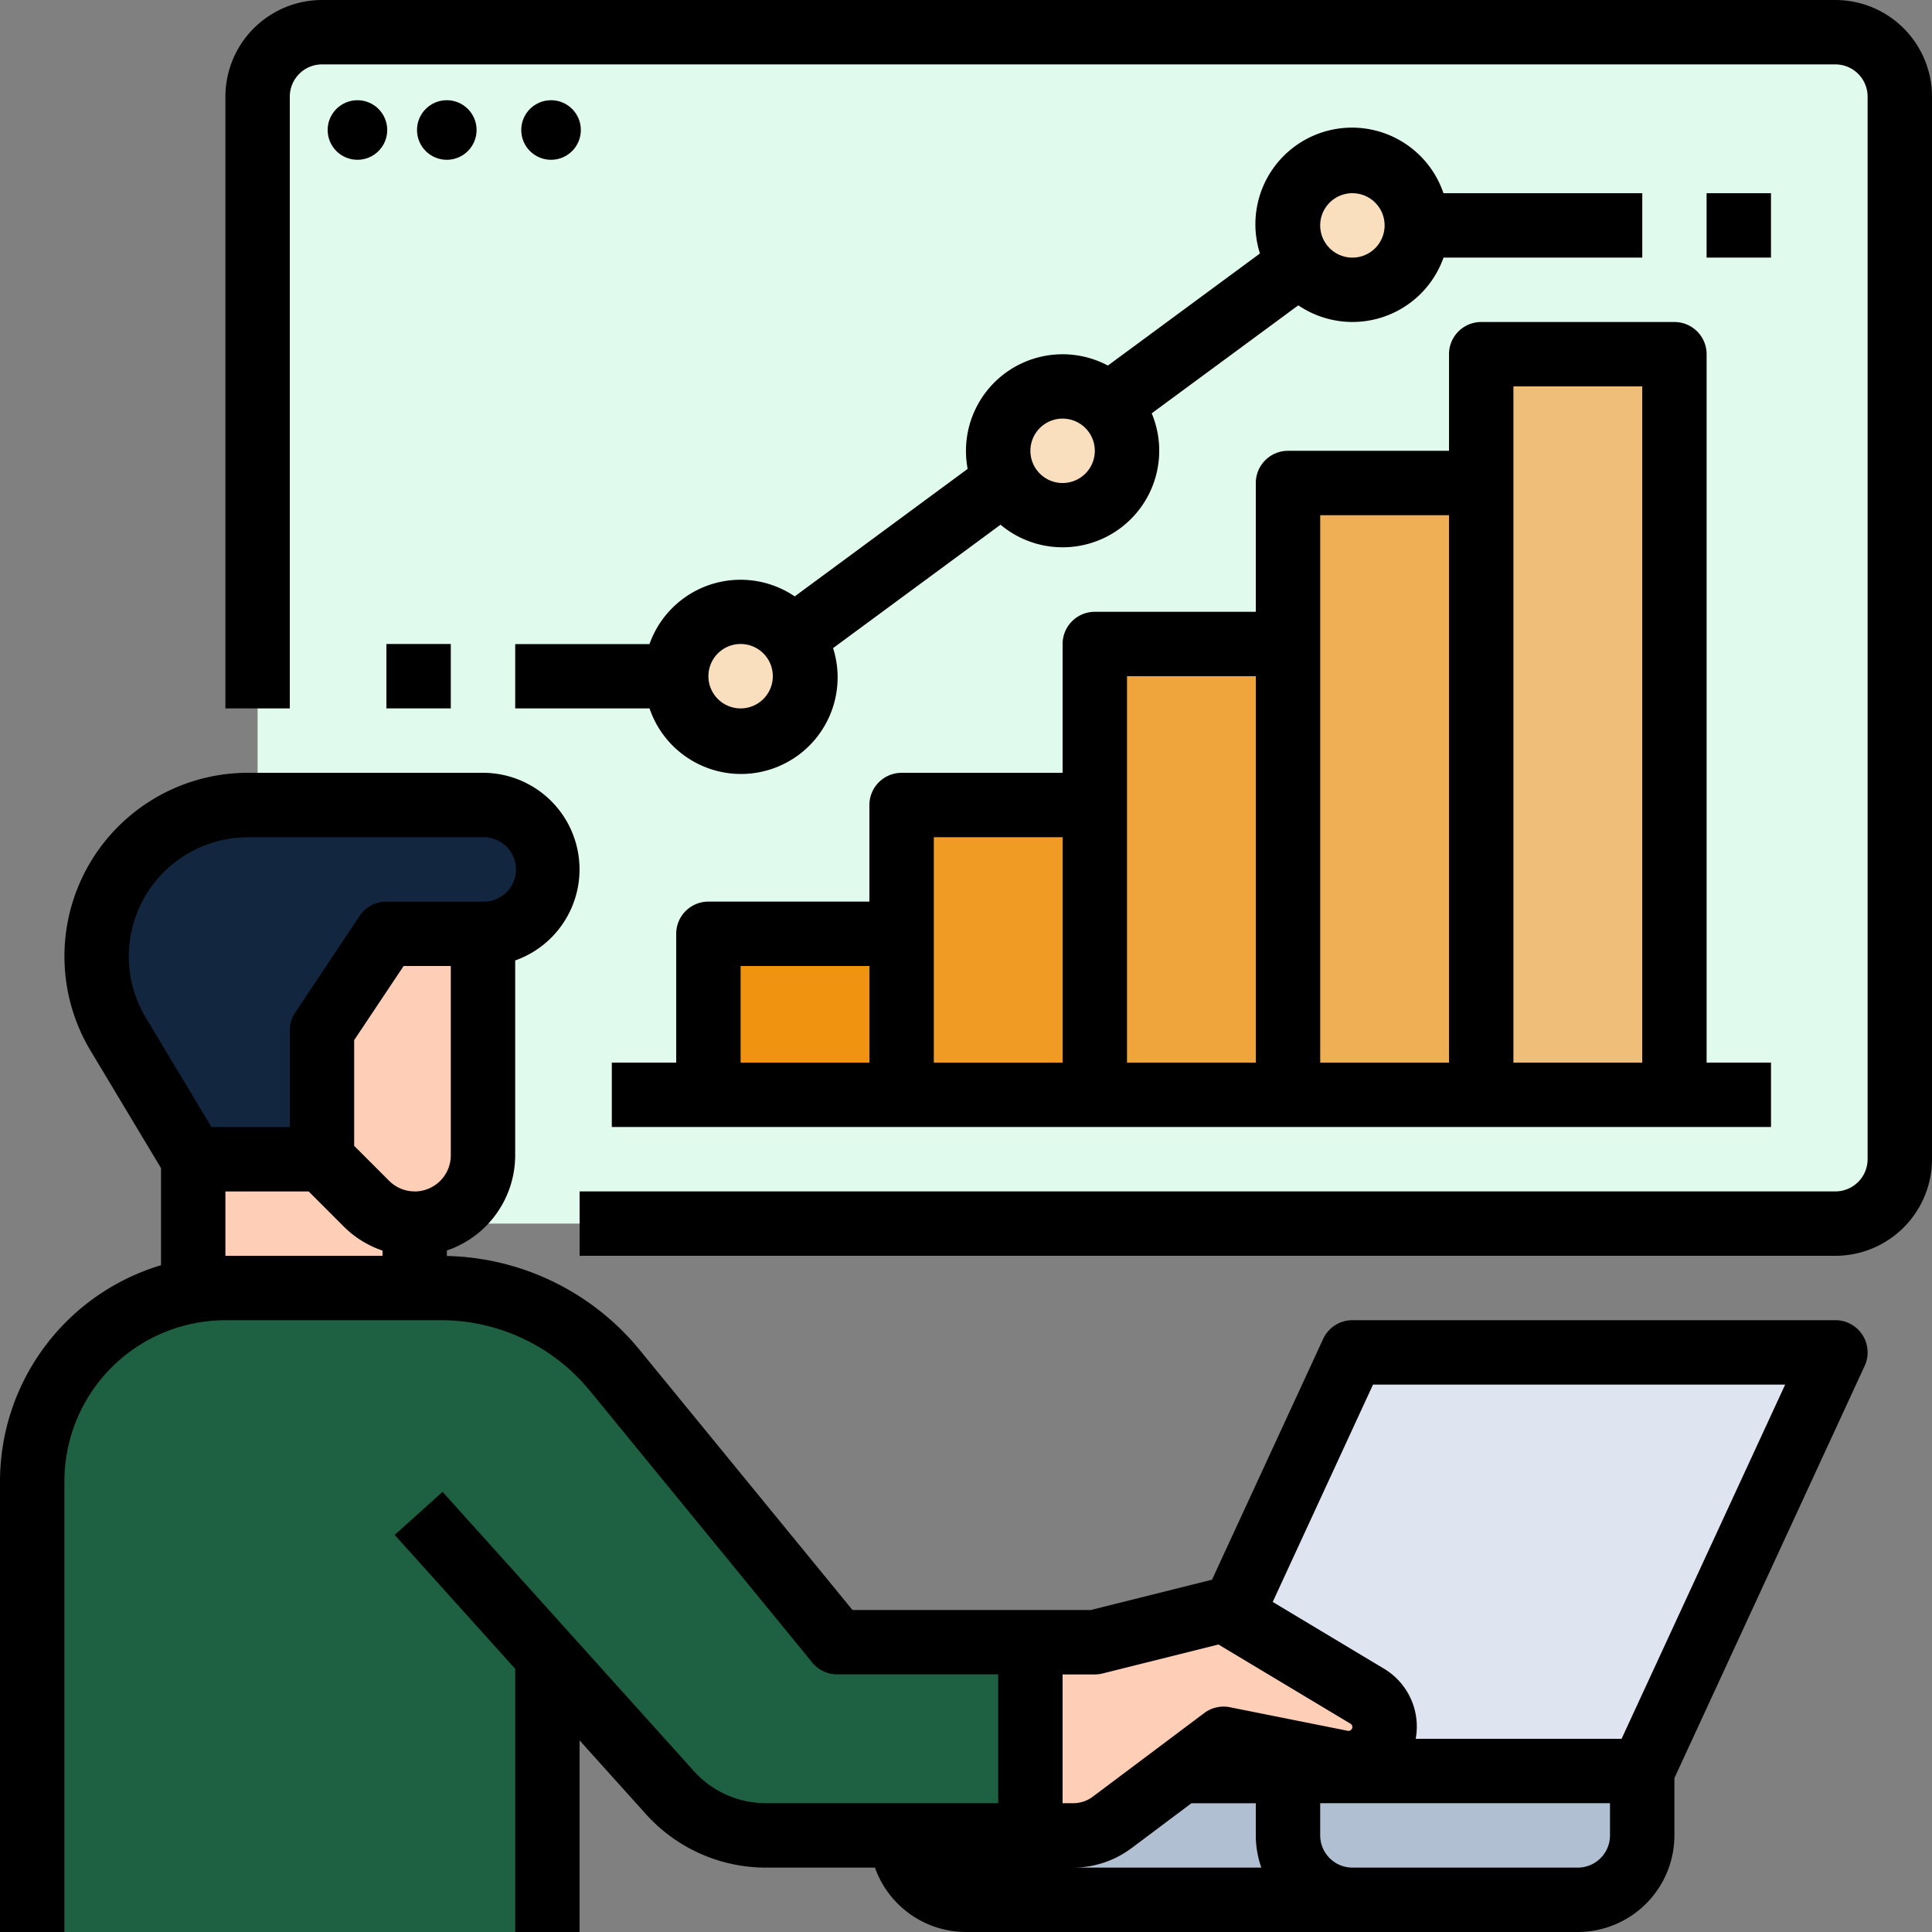 <svg xmlns="http://www.w3.org/2000/svg" width="100" height="100" viewBox="0 0 100 100">
  <rect x="0" y="0" width="100" height="100" fill="#808080" stroke="none"/>
  <g id="t3-p5" transform="translate(-16 -16)">
    <path id="Path_153895" data-name="Path 153895" d="M80,27.333A3.333,3.333,0,0,1,83.333,24h78.333A3.333,3.333,0,0,1,165,27.333v55a3.333,3.333,0,0,1-3.333,3.333H80Z" transform="translate(-50.667 -6.333)" fill="#e1faee"/>
    <path id="Path_153896" data-name="Path 153896" d="M329,373.667,339,352H314l-10,21.667Z" transform="translate(-228 -266)" fill="#dee4f0"/>
    <path id="Path_153897" data-name="Path 153897" d="M240,456h38.333v3.333A3.333,3.333,0,0,1,275,462.667H243.333A3.333,3.333,0,0,1,240,459.333Z" transform="translate(-177.333 -348.333)" fill="#b0c0d2"/>
    <path id="Path_153898" data-name="Path 153898" d="M64,280H75.465v15H64Z" transform="translate(-38 -209)" fill="#ffceb6"/>
    <path id="Path_153899" data-name="Path 153899" d="M104.333,240v13.131a3.536,3.536,0,0,1-6.036,2.5l-2.3-2.3V240Z" transform="translate(-63.333 -177.333)" fill="#ffceb6"/>
    <path id="Path_153900" data-name="Path 153900" d="M45,234.333l-3.884-6.473A7.831,7.831,0,0,1,40,223.831h0A7.831,7.831,0,0,1,47.831,216H60a3.333,3.333,0,1,1,0,6.667H55l-3.333,5v6.667Z" transform="translate(-19 -158.333)" fill="#12263f"/>
    <path id="Path_153901" data-name="Path 153901" d="M75.667,364.333h-13.7a6.666,6.666,0,0,1-4.955-2.207l-6.347-7.052v14.259H24V346a10,10,0,0,1,10-10H45.138a11.667,11.667,0,0,1,9.03,4.279l11.5,14.054h10Z" transform="translate(-6.333 -253.333)" fill="#1d6142"/>
    <path id="Path_153902" data-name="Path 153902" d="M272,427.667v-10h3.333L282,416l7.427,4.456a1.866,1.866,0,0,1-1.326,3.431l-6.1-1.22L276.222,427a3.333,3.333,0,0,1-2,.667Z" transform="translate(-202.667 -316.667)" fill="#ffceb6"/>
    <path id="Path_153903" data-name="Path 153903" d="M351,462.667H339.333A3.333,3.333,0,0,1,336,459.333V456h18.333v3.333A3.333,3.333,0,0,1,351,462.667Z" transform="translate(-253.333 -348.333)" fill="#b0c0d2"/>
    <path id="Path_153904" data-name="Path 153904" d="M192,248h10v8.333H192Z" transform="translate(-139.333 -183.667)" fill="#ef9310"/>
    <path id="Path_153905" data-name="Path 153905" d="M240,216h10v15H240Z" transform="translate(-177.333 -158.333)" fill="#ef9b24"/>
    <path id="Path_153906" data-name="Path 153906" d="M288,176h10v23.333H288Z" transform="translate(-215.333 -126.667)" fill="#efa53c"/>
    <path id="Path_153907" data-name="Path 153907" d="M336,136h10v31.667H336Z" transform="translate(-253.333 -95)" fill="#efaf54"/>
    <path id="Path_153908" data-name="Path 153908" d="M384,104h10v38.333H384Z" transform="translate(-291.333 -69.667)" fill="#efbe78"/>
    <g id="Group_98789" data-name="Group 98789" transform="translate(50.688 24.27)">
      <circle id="Ellipse_4530" data-name="Ellipse 4530" cx="3.469" cy="3.469" r="3.469" transform="translate(0 23.125)" fill="#f9dfbd"/>
      <circle id="Ellipse_4531" data-name="Ellipse 4531" cx="3.469" cy="3.469" r="3.469" transform="translate(16.958 11.563)" fill="#f9dfbd"/>
      <circle id="Ellipse_4532" data-name="Ellipse 4532" cx="3.469" cy="3.469" r="3.469" transform="translate(31.604 0)" fill="#f9dfbd"/>
    </g>
    <path id="Path_153909" data-name="Path 153909" d="M111,236.333H86a1.667,1.667,0,0,0-1.513.968l-5.753,12.464-6.273,1.568H60.123l-11-13.443a13.278,13.278,0,0,0-9.993-4.881v-.284a5.21,5.21,0,0,0,3.536-4.927V217.713A5,5,0,0,0,41,208H28.831a9.5,9.5,0,0,0-8.144,14.384l3.647,6.078v5.026A11.686,11.686,0,0,0,16,244.667V268h3.333V244.667a8.343,8.343,0,0,1,8.333-8.333H38.8A9.963,9.963,0,0,1,46.544,240l11.5,14.054a1.667,1.667,0,0,0,1.29.611h8.333v6.667H55.636a5.007,5.007,0,0,1-3.716-1.655l-13.014-14.46-2.478,2.23,6.239,6.932V268H46v-9.916l3.442,3.824a8.346,8.346,0,0,0,6.194,2.759h5.651A5.008,5.008,0,0,0,66,268H97.667a5.006,5.006,0,0,0,5-5v-2.967l9.847-21.334A1.667,1.667,0,0,0,111,236.333Zm-73.536-6.667a1.857,1.857,0,0,1-1.322-.547l-1.81-1.81v-5.472L36.892,218h2.441v9.8a1.871,1.871,0,0,1-1.869,1.869ZM22.667,217.5a6.171,6.171,0,0,1,6.164-6.164H41a1.667,1.667,0,1,1,0,3.333H36a1.667,1.667,0,0,0-1.387.742l-3.333,5a1.666,1.666,0,0,0-.28.924v5H26.944l-3.4-5.664A6.166,6.166,0,0,1,22.667,217.5Zm5,12.169h4.31l1.81,1.81a5.179,5.179,0,0,0,2.012,1.251V233H27.667Zm43.333,25h1.667a1.662,1.662,0,0,0,.4-.05l6-1.5,6.835,4.1a.2.2,0,0,1-.142.367l-6.1-1.22a1.667,1.667,0,0,0-1.327.3L72.556,261a1.677,1.677,0,0,1-1,.333H71Zm3.556,9,3.111-2.333H81V263a4.976,4.976,0,0,0,.287,1.667H71.556A5.032,5.032,0,0,0,74.556,263.667ZM99.333,263a1.669,1.669,0,0,1-1.667,1.667H86A1.669,1.669,0,0,1,84.333,263v-1.667h15Zm.6-5H89.276a3.491,3.491,0,0,0-1.657-3.639l-5.743-3.446,5.191-11.248H108.4Z" transform="translate(0 -152)"/>
    <path id="Path_153910" data-name="Path 153910" d="M155.333,16H77a5.006,5.006,0,0,0-5,5V52.667h3.333V21A1.669,1.669,0,0,1,77,19.333h78.333A1.669,1.669,0,0,1,157,21V76a1.669,1.669,0,0,1-1.667,1.667h-65V81h65a5.006,5.006,0,0,0,5-5V21A5.006,5.006,0,0,0,155.333,16Z" transform="translate(-44.333)"/>
    <circle id="Ellipse_4533" data-name="Ellipse 4533" cx="1.542" cy="1.542" r="1.542" transform="translate(32.959 21.187)"/>
    <circle id="Ellipse_4534" data-name="Ellipse 4534" cx="1.542" cy="1.542" r="1.542" transform="translate(37.584 21.187)"/>
    <circle id="Ellipse_4535" data-name="Ellipse 4535" cx="1.542" cy="1.542" r="1.542" transform="translate(42.98 21.187)"/>
    <path id="Path_153911" data-name="Path 153911" d="M223,96H213a1.667,1.667,0,0,0-1.667,1.667v5H203a1.667,1.667,0,0,0-1.667,1.667V111H193a1.667,1.667,0,0,0-1.667,1.667v6.667H183A1.667,1.667,0,0,0,181.333,121v5H173a1.667,1.667,0,0,0-1.667,1.667v6.667H168v3.333h60v-3.333h-3.333V97.667A1.667,1.667,0,0,0,223,96Zm-48.333,33.333h6.667v5h-6.667Zm10-6.667h6.667v11.667h-6.667Zm10-8.333h6.667v20h-6.667Zm10-8.333h6.667v28.333h-6.667Zm16.667,28.333h-6.667v-35h6.667Z" transform="translate(-120.333 -63.333)"/>
    <path id="Path_153912" data-name="Path 153912" d="M144,77.995h6.953a5,5,0,0,0,9.5-3.121l8.668-6.387a5,5,0,0,0,7.824-5.765l7.587-5.59a5,5,0,0,0,7.518-2.47h10.287V51.328H192.047a5,5,0,0,0-9.5,3.121l-7.87,5.8a5,5,0,0,0-7.258,5.348l-8.951,6.6a5,5,0,0,0-7.518,2.47H144Zm43.333-26.667a1.667,1.667,0,1,1-1.667,1.667A1.667,1.667,0,0,1,187.333,51.328Zm-15,11.667a1.667,1.667,0,1,1-1.667,1.667A1.667,1.667,0,0,1,172.333,62.995ZM155.667,74.661A1.667,1.667,0,1,1,154,76.328,1.667,1.667,0,0,1,155.667,74.661Z" transform="translate(-101.333 -25.328)"/>
    <path id="Path_153913" data-name="Path 153913" d="M440,64h3.333v3.333H440Z" transform="translate(-335.667 -38)"/>
    <path id="Path_153914" data-name="Path 153914" d="M112,176h3.333v3.333H112Z" transform="translate(-76 -126.667)"/>
  </g>
</svg>

